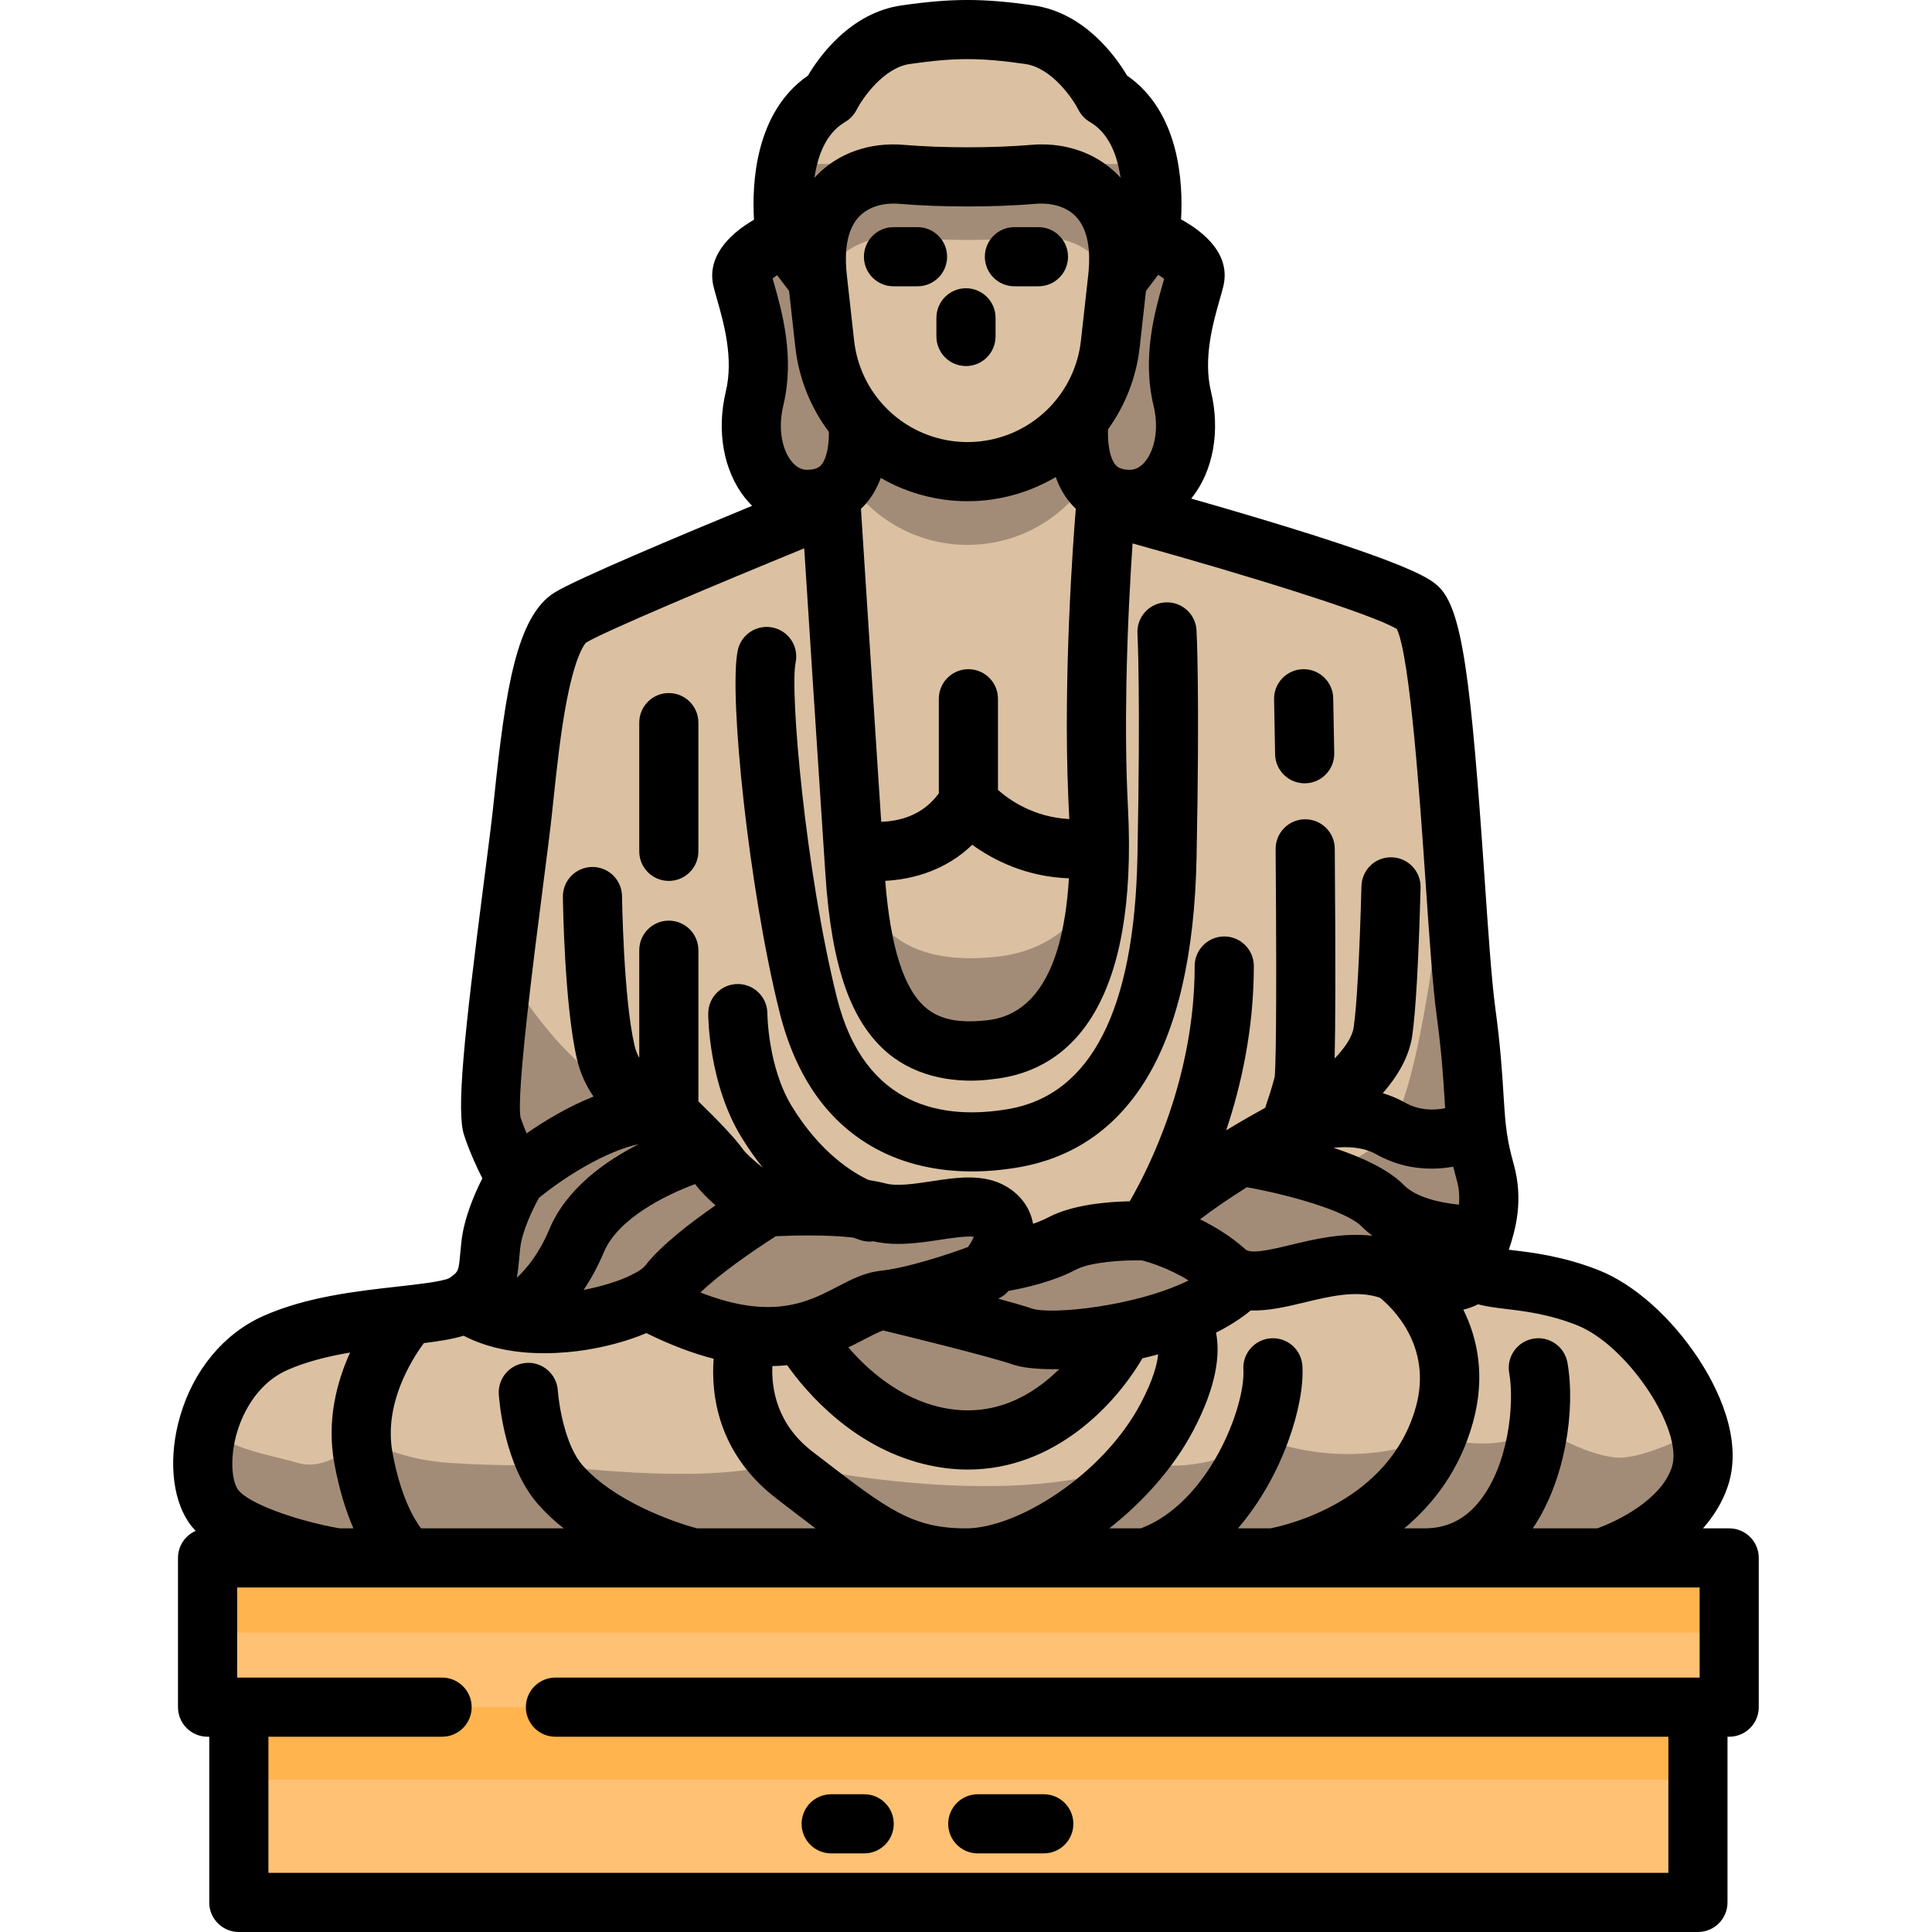 <?xml version="1.0" encoding="iso-8859-1"?>
<!-- Generator: Adobe Illustrator 19.0.0, SVG Export Plug-In . SVG Version: 6.00 Build 0)  -->
<svg xmlns="http://www.w3.org/2000/svg" xmlns:xlink="http://www.w3.org/1999/xlink" version="1.1" id="Capa_1" x="0px" y="0px" viewBox="0 0 511.999 511.999" style="enable-background:new 0 0 511.999 511.999;" xml:space="preserve">
<path style="fill:#DBC1A2;" d="M450.465,391.367c-5.057,15.172-25.924,21.494-25.924,21.494H89.33c0,0-26.562-4.42-32.884-13.908  c-6.322-9.488-1.902-34.785,16.437-43.009c18.349-8.224,44.273-6.322,50.606-10.752c6.322-4.43,5.684-6.959,6.573-15.183  c0.878-8.213,6.708-17.701,6.708-17.701s-3.793-6.332-6.332-13.918c-0.052-0.146-0.104-0.334-0.146-0.533  c-1.087-5.078,0.815-23.657,3.114-42.455c1.964-16.165,4.211-32.487,5.068-40.501c1.902-17.701,4.43-46.165,12.644-51.222  c8.224-5.068,69.132-29.728,69.132-29.728s3.804,59.446,6.332,97.397c2.529,37.952,13.908,49.331,36.05,46.802  c22.131-2.529,30.355-27.199,28.453-63.876c-1.891-36.687,1.954-80.323,1.954-80.323s75.213,20.24,82.8,27.199  c4.18,3.824,6.635,28.756,8.527,54.294c1.536,20.836,2.696,42.079,4.127,52.591c3.156,23.396,1.264,29.091,5.057,42.372  c3.793,13.281-4.43,22.131-2.529,25.935c1.891,3.793,13.908,1.264,29.833,7.586C436.777,350.25,455.533,376.185,450.465,391.367z"/>
<rect x="63.299" y="439.337" style="fill:#FFC173;" width="386.673" height="64.827"/>
<rect x="63.299" y="447.832" style="fill:#FFB44D;" width="386.673" height="23.81"/>
<rect x="55.013" y="412.869" style="fill:#FFC173;" width="403.246" height="39.545"/>
<rect x="55.013" y="412.869" style="fill:#FFB44D;" width="403.246" height="19.772"/>
<g>
	<path style="fill:#A38C77;" d="M391.019,336.342c0,0-4.43,7.586-21.504,0.627c-14.911-6.071-30.773,4.723-40.689,2.09v0.01   c-13.229,14.002-49.446,17.983-57.774,15.151c-8.328-2.821-36.896-9.666-36.896-9.666c10.731-1.087,27.116-7.492,27.116-7.492   s0.815-0.878,1.766-2.247c0,0,10.919-1.306,18.453-5.287c2.55-1.348,5.935-2.163,9.279-2.654   c7.931-0.428,12.967-0.658,12.967-0.658c2.006-3.103,6.029-6.688,10.721-10.209c0.01,0,0.01,0,0.01,0   c6.75-1.923,42.539,0.073,53.991-16.99c7.806-11.63,13.229-56.29,15.904-83.573c1.536,20.836,2.696,42.079,4.127,52.591   c3.156,23.396,1.264,29.091,5.057,42.372C397.341,323.688,389.118,332.538,391.019,336.342z"/>
	<path style="fill:#A38C77;" d="M297.562,353.061c0,0-16.729,34.618-49.498,27.638c-22.654-4.828-35.057-26.478-35.057-26.478   l-0.617-0.982c-9.258,2.142-21.964,1.432-40.971-8.683c-11.62,6.165-35.036,9.927-47.931,0.637   c6.322-4.43,5.684-6.959,6.573-15.183c0.878-8.213,6.708-17.701,6.708-17.701s-3.793-6.332-6.332-13.918   c-0.052-0.146-0.104-0.334-0.146-0.533c-1.087-5.078,0.815-23.657,3.114-42.455c8.192,15.611,24.702,35.569,43.845,39.822   c0,0.01,10.115,9.488,13.281,13.918c3.156,4.43,12.644,10.752,12.644,10.752s19.718-1.285,29.488,1.306   c9.78,2.581,23.333-3.992,30.062,0c8.516,5.037-1.452,15.862-1.452,15.862s-16.384,6.405-27.116,7.492   c0,0,28.568,6.844,36.896,9.666C275.159,355.621,286.015,355.349,297.562,353.061z"/>
	<path style="fill:#A38C77;" d="M450.465,391.367c-5.057,15.172-25.924,21.494-25.924,21.494H89.33c0,0-26.562-4.42-32.884-13.908   c-3.417-5.131-3.699-14.869-0.334-24.033c-2.017,8.004,13.887,10.157,22.769,12.758c8.882,2.591,16.834-6.98,16.834-6.98   s8.244,5.946,23.396,6.98c15.151,1.024,25.851,0.439,25.851,0.439s41.452,5.841,61.88-0.439c0,0,59.174,13.845,94.053,0   c0,0,20.271,4.169,32.622-6.98c0,0,21.922,10.449,47.262,0c0,0,16.761,5.632,26.969-2.759c0,0,11.599,7.628,20.658,8.328   c5.444,0.418,15.12-3.762,21.985-7.168C451.531,383.53,451.667,387.752,450.465,391.367z"/>
	<path style="fill:#A38C77;" d="M232.744,344.813l1.413-0.256c-0.465,0.047-0.934,0.132-1.408,0.246   C232.749,344.804,232.744,344.813,232.744,344.813z"/>
</g>
<path style="fill:#DBC1A2;" d="M291.083,214.274c1.902,36.677-6.322,61.347-28.453,63.876c-22.142,2.529-33.521-8.85-36.05-46.802  c-2.529-37.952-6.332-97.397-6.332-97.397v-28.422h72.716v28.422c0,0,0.021,0.052,0.063,0.136  C292.786,136.771,289.254,178.778,291.083,214.274z"/>
<g>
	<path style="fill:#A38C77;" d="M263.654,253.599c-18.361,1.791-30.395-3.41-36.909-20.071   c2.819,36.194,14.176,47.101,35.885,44.622c17.851-2.04,26.65-18.492,28.388-44.025   C285.667,245.391,276.739,252.321,263.654,253.599z"/>
	<path style="fill:#A38C77;" d="M292.964,105.529v11.442c-1.766,6.061-4.974,11.494-9.248,15.893   c-5.747,5.914-13.406,9.969-22.016,11.17c-1.755,0.24-3.521,0.366-5.298,0.366c-1.766,0-3.542-0.125-5.298-0.366   c-14.556-2.038-26.384-12.205-30.857-25.747v-12.758C220.248,105.529,292.964,105.529,292.964,105.529z"/>
	<path style="fill:#A38C77;" d="M286.082,110.575c0,0-3.444,21.765,13.392,21.765c10.015,0,17.312-12.21,13.827-26.77   c-3.042-12.709,1.744-25.405,3.261-31.472c1.517-6.067-11.929-11.224-11.929-11.224h-18.552L286.082,110.575L286.082,110.575z"/>
	<path style="fill:#A38C77;" d="M227.199,110.575c0,0,3.444,21.765-13.392,21.765c-10.015,0-17.312-12.21-13.827-26.77   c3.042-12.709-1.744-25.405-3.261-31.472c-1.517-6.067,11.453-11.224,11.453-11.224h19.027V110.575z"/>
</g>
<g>
	<path style="fill:#DBC1A2;" d="M299.244,43.461l-3.103,30.637l-0.449,4.023l-1.442,12.999c-0.961,8.642-4.796,16.416-10.533,22.33   c-5.747,5.914-13.406,9.969-22.016,11.17c-1.755,0.24-3.521,0.366-5.298,0.366c-1.766,0-3.542-0.125-5.298-0.366   c-17.22-2.414-30.627-16.207-32.549-33.5l-1.442-12.999l-0.449-4.023l-3.103-30.637C213.56,43.461,299.244,43.461,299.244,43.461z"/>
	<path style="fill:#DBC1A2;" d="M292.794,25.564c0,0-7.271-14.551-20.011-16.371c-12.741-1.82-20.021-1.82-32.76,0   s-20.011,16.371-20.011,16.371c-16.683,9.707-11.84,37.311-11.84,37.311l8.493,11.224c-2.73-22.75,11.527-28.817,22.144-27.908   c10.616,0.91,24.57,0.91,35.188,0c10.617-0.91,24.874,5.157,22.144,27.908l8.493-11.224   C304.634,62.875,309.478,35.271,292.794,25.564z"/>
</g>
<path style="fill:#A38C77;" d="M299.244,43.461l-3.103,30.637l-0.449,4.023c-2.915-12.382-13.417-15.925-21.693-15.214  c-10.616,0.909-24.577,0.909-35.193,0c-8.276-0.711-18.777,2.832-21.693,15.214l-0.449-4.023l-3.103-30.637  C213.56,43.461,299.244,43.461,299.244,43.461z"/>
<path d="M458.26,405.03h-6.958c2.797-3.166,5.163-6.875,6.601-11.188c4.229-12.686-3.091-26.641-7.831-33.83  c-7.22-10.952-17.061-19.687-26.326-23.368c-9.334-3.707-17.534-4.69-22.961-5.339c-0.303-0.037-0.619-0.074-0.936-0.113  c1.737-5.144,4.033-13.134,1.233-22.937c-1.078-3.775-1.637-6.8-1.999-9.998c-0.007-0.07-0.014-0.14-0.023-0.21  c-0.27-2.443-0.429-4.998-0.621-8.075c-0.349-5.621-0.784-12.615-2.186-22.989c-0.975-7.21-1.868-20.286-2.815-34.13  c-3.623-52.993-5.909-71.619-12.304-77.482c-1.97-1.806-6.068-5.561-47.291-17.936c-6.326-1.899-12.577-3.715-18.157-5.307  c0.069-0.085,0.14-0.164,0.208-0.251c5.65-7.162,7.53-17.678,5.028-28.129c-2.108-8.807,0.551-18.157,2.31-24.345  c0.365-1.279,0.687-2.421,0.933-3.403c2.16-8.639-5.2-14.577-11.171-17.862c0.558-9.696-0.377-28.457-14.31-38.107  c-2.929-4.947-11.198-16.653-24.794-18.594c-13.401-1.914-21.573-1.915-34.978,0c-13.597,1.941-21.865,13.649-24.794,18.594  c-13.978,9.681-14.873,28.535-14.304,38.203c-7.071,4.075-12.579,10.255-10.7,17.766c0.246,0.982,0.569,2.126,0.933,3.407  c1.76,6.187,4.418,15.536,2.309,24.34c-2.502,10.452-0.622,20.967,5.029,28.13c0.611,0.775,1.26,1.493,1.936,2.166  c-18.989,7.83-46.504,19.386-52.31,22.959c-10.237,6.3-13.088,26.318-15.999,53.91l-0.334,3.159  c-0.463,4.326-1.351,11.211-2.378,19.183c-5.367,41.639-7.404,61.282-5.294,67.616c1.499,4.495,3.384,8.568,4.829,11.407  c-2.074,4.081-4.892,10.586-5.568,16.902c-0.117,1.091-0.209,2.085-0.293,3c-0.438,4.76-0.443,4.814-2.897,6.534  c-1.794,0.914-8.68,1.682-13.72,2.246c-10.796,1.205-24.232,2.705-35.676,7.836c-10.439,4.679-18.448,14.38-21.976,26.615  c-3.05,10.578-2.2,21.265,2.217,27.89c0.557,0.836,1.212,1.632,1.933,2.397c-2.755,1.215-4.68,3.966-4.68,7.17v39.545  c0,4.329,3.508,7.837,7.837,7.837h0.449v43.914c0,4.329,3.508,7.837,7.837,7.837h386.675c4.329,0,7.837-3.508,7.837-7.837v-43.914  h0.449c4.329,0,7.837-3.508,7.837-7.837v-39.545C466.097,408.538,462.589,405.03,458.26,405.03z M417.961,351.211  c13.354,5.304,28.352,27.839,25.073,37.674c-2.868,8.606-14.414,14.257-19.756,16.145H406.2c8.741-12.903,11.353-31.659,9.19-43.909  c-0.753-4.263-4.823-7.109-9.079-6.355c-4.262,0.752-7.108,4.817-6.355,9.079c1.448,8.204-0.172,24.825-8.249,34.452  c-3.8,4.53-8.443,6.731-14.193,6.731h-5.358c7.729-6.468,14.702-15.493,18.178-28.015c3.415-12.298,1.215-22.355-2.54-29.939  c1.488-0.37,2.792-0.864,3.913-1.427c2.228,0.614,4.692,0.915,7.216,1.218C404.089,347.485,410.523,348.256,417.961,351.211z   M328.074,405.03c11.992-13.954,17.68-32.821,17.081-43.005c-0.254-4.32-3.935-7.623-8.283-7.365  c-4.322,0.254-7.619,3.962-7.365,8.283c0.573,9.744-9.096,35.26-27.155,42.086h-8.374c9.116-7.152,17.12-16.178,22.218-25.854  c6.336-12.027,7.172-20.383,6.069-26.012c3.396-1.709,6.512-3.665,9.192-5.88c4.75,0.149,9.678-1.025,14.282-2.136  c6.812-1.644,13.843-3.329,19.976-1.224c2.882,2.327,14.04,12.6,9.514,28.896c-6.97,25.102-34.187,31.357-38.571,32.209h-8.584  V405.03z M184.736,405.03c-6.385-1.664-22.074-7.276-30.383-16.747c-4.583-5.225-6.264-16.071-6.526-19.81  c-0.292-4.311-4.038-7.59-8.334-7.289c-4.32,0.284-7.589,4.017-7.304,8.335c0.125,1.911,1.488,18.961,10.381,29.1  c2.064,2.353,4.376,4.483,6.814,6.412h-37.801c-1.957-2.6-5.45-8.579-7.566-20.061c-2.348-12.746,4.879-24.38,8.309-29.036  c4.119-0.506,7.626-1.063,10.542-1.956c6.882,3.587,14.647,4.643,21.367,4.643c4.197,0,7.987-0.409,10.893-0.86  c5.146-0.8,10.967-2.282,16.167-4.47c6.565,3.236,12.481,5.416,17.823,6.79c-0.7,9.527,1.074,25.092,16.685,37.073l2.311,1.776  c2.858,2.196,5.498,4.219,8.022,6.102L184.736,405.03L184.736,405.03z M205.616,327.608c4.968-0.238,13.911-0.408,20.526,0.369  c1.363,0.528,2.215,0.763,2.366,0.801c0.666,0.173,1.332,0.257,1.988,0.257c0.318,0,0.629-0.041,0.94-0.078  c5.973,1.368,12.201,0.427,17.724-0.409c2.699-0.411,6.985-1.064,8.91-0.785c-0.316,0.772-0.886,1.769-1.535,2.688  c-0.006,0.009-0.014,0.018-0.02,0.027c-5.42,1.995-16.204,5.577-23.149,6.28c-0.086,0.008-0.168,0.027-0.254,0.037  c-0.113,0.016-0.226,0.029-0.338,0.049c-3.891,0.529-7.279,2.276-10.848,4.137c-5.667,2.955-12.196,6.353-22.63,5.154  c-0.19-0.03-0.381-0.055-0.572-0.072c-3.804-0.492-8.123-1.596-13.093-3.536C190.464,337.798,199.445,331.514,205.616,327.608z   M285.151,336.456c3.698-1.954,12.202-2.581,17.516-2.432c1.712,0.446,7.021,2.008,12.312,5.31  c-14.013,6.915-36.418,9.118-41.406,7.469c-2.084-0.707-5.31-1.638-9.011-2.645c0.933-0.433,1.78-1.033,2.479-1.793  c0.067-0.072,0.156-0.172,0.247-0.275C271.565,341.343,279.049,339.68,285.151,336.456z M330.872,331.501  c-0.015-0.004-0.028-0.009-0.043-0.013c-0.296-0.085-0.541-0.203-0.719-0.363c-3.897-3.481-8.184-6.082-12.08-7.989  c3.569-2.743,7.929-5.693,12.4-8.508c10.802,1.941,26.276,6.166,30.459,10.432c0.878,0.895,1.829,1.692,2.812,2.436  c-7.857-0.901-15.312,0.887-21.637,2.412C337.988,330.895,333.042,332.088,330.872,331.501z M229.174,354.88  c1.775-0.925,3.588-1.867,4.849-2.295c6.192,1.498,27.743,6.762,34.514,9.061c2.32,0.787,6.021,1.205,10.557,1.205  c0.527,0,1.067-0.006,1.615-0.018c-6.878,6.797-17.292,13.112-31.008,10.196c-11.4-2.428-19.913-10.177-24.885-15.955  C226.394,356.326,227.844,355.574,229.174,354.88z M386.012,312.559c0.688,2.406,0.811,4.619,0.624,6.681  c-5.129-0.501-11.412-1.947-14.554-5.15c-4.154-4.236-11.352-7.496-18.683-9.913c3.762-0.397,7.954-0.171,11.236,1.675  c5.131,2.888,10.229,3.851,14.746,3.851c2.055,0,3.984-0.204,5.747-0.512C385.389,310.275,385.677,311.388,386.012,312.559z   M167.255,337.927c-3.077,1.489-7.584,2.961-12.593,3.917c1.909-2.828,3.746-6.135,5.372-10.011  c3.705-8.834,16.197-15.082,24.184-18.044c1.346,1.859,3.322,3.818,5.401,5.633c-6.473,4.499-14.528,10.655-18.586,15.932  c-0.466,0.606-1.36,1.273-2.573,1.949C168.042,337.473,167.64,337.686,167.255,337.927z M145.58,325.771  c-2.629,6.27-5.887,10.307-8.613,12.846c0.3-1.622,0.458-3.282,0.615-5.006c0.076-0.842,0.161-1.759,0.269-2.763  c0.493-4.597,3.371-10.513,4.992-13.408c6.579-5.389,17.559-12.349,26.411-14.225C160.337,307.744,150.094,315.006,145.58,325.771z   M217.666,386.5l-2.322-1.784c-9.508-7.296-10.916-16.711-10.657-22.689c1.356-0.027,2.661-0.108,3.917-0.237  c5.026,7.099,17.845,22.311,37.83,26.569c3.493,0.745,6.858,1.086,10.088,1.086c22.88,0,39.021-17.119,46.22-29.473  c1.391-0.322,2.782-0.674,4.167-1.053c-0.232,2.553-1.28,6.685-4.581,12.952c-9.997,18.979-32.709,33.16-46.337,33.16  C241.77,405.03,235.206,399.984,217.666,386.5z M247.923,268.781c-1.031-0.531-1.838-1.11-2.487-1.651  c-5.86-4.888-9.411-15.937-10.842-33.703c7.358-0.367,16.1-2.802,23.055-9.552c5.54,4.007,14.218,8.49,25.621,8.888  c-0.194,3.25-0.51,6.453-0.984,9.537c-2.255,14.667-8.018,26.632-20.55,28.064C257.172,270.886,252.111,270.937,247.923,268.781  C246.892,268.251,249.183,269.43,247.923,268.781z M205.125,75.12c-0.129-0.452-0.251-0.884-0.367-1.294  c0.318-0.28,0.726-0.589,1.186-0.907l3.17,4.189l1.653,14.878c0.931,8.377,4.094,16.066,8.888,22.461  c0.054,3.138-0.457,6.952-2.006,8.748c-0.337,0.392-1.129,1.309-3.843,1.309c-1.879,0-3.275-1.27-4.115-2.334  c-2.088-2.646-3.732-7.916-2.092-14.774C210.664,94.602,207.197,82.407,205.125,75.12z M227.72,57.354  c3.518-3.639,8.863-3.487,10.419-3.354c11.094,0.951,25.432,0.951,36.526,0c1.556-0.133,6.901-0.285,10.42,3.354  c3.45,3.569,3.831,9.526,3.419,14.367l-0.153,1.511l-1.893,17.021c-1.528,13.743-12.159,24.684-25.852,26.607  c-2.788,0.39-5.619,0.39-8.406,0c-13.694-1.923-24.326-12.864-25.853-26.606l-1.884-16.947l-0.164-1.614  C223.892,66.858,224.276,60.917,227.72,57.354z M308.493,73.929c-0.107,0.377-0.218,0.773-0.335,1.186  c-2.072,7.287-5.54,19.484-2.478,32.281c1.642,6.858-0.003,12.127-2.091,14.773c-0.84,1.066-2.237,2.335-4.115,2.335  c-2.714,0-3.505-0.917-3.842-1.309c-1.665-1.929-2.131-6.185-1.985-9.43c4.513-6.257,7.492-13.696,8.391-21.778l1.654-14.879  l3.248-4.293C307.543,73.202,308.083,73.583,308.493,73.929z M283.11,211.458c0.002,0.039,0.003,0.076,0.005,0.115  c0.045,1.039,0.093,2.074,0.146,3.103c0.041,0.791,0.077,1.587,0.109,2.388c-9.441-0.485-15.948-5.11-18.897-7.733v-24.152  c0-4.329-3.508-7.837-7.837-7.837c-4.329,0-7.837,3.508-7.837,7.837v25.052c-4.325,6-10.7,7.418-15.267,7.551  c-0.205-3.108-0.414-6.288-0.625-9.508c-1.121-17.129-2.228-34.261-3.332-51.391c-0.693-10.761-1.214-18.916-1.414-22.039  c0.527-0.497,1.002-0.997,1.417-1.482c1.744-2.041,2.968-4.348,3.834-6.703c5.003,2.894,10.61,4.881,16.608,5.722  c2.118,0.298,4.25,0.446,6.382,0.446c2.133,0,4.264-0.148,6.382-0.446c6.156-0.864,11.899-2.936,17.002-5.956  c0.868,2.436,2.112,4.826,3.914,6.937c0.409,0.479,0.877,0.971,1.395,1.461C284.442,142.806,281.72,178.914,283.11,211.458  C283.112,211.497,281.72,178.914,283.11,211.458z M223.952,32.339c1.299-0.755,2.37-1.902,3.054-3.239  c1.554-3.04,7.12-11.147,14.124-12.147c11.99-1.715,18.557-1.715,30.544,0c7.003,1,12.569,9.106,14.124,12.146  c0.683,1.352,1.744,2.478,3.054,3.24c5.098,2.967,7.271,8.973,8.105,14.77c-0.202-0.225-0.403-0.441-0.604-0.648  c-5.108-5.284-12.373-8.196-20.252-8.196c-0.917,0-1.844,0.04-2.775,0.119c-10.123,0.867-23.726,0.867-33.849,0  c-8.929-0.762-17.325,2.179-23.027,8.076c-0.2,0.208-0.402,0.423-0.603,0.647C216.683,41.309,218.855,35.303,223.952,32.339z   M143.846,235.257c1.039-8.063,1.937-15.025,2.417-19.518l0.338-3.185c0.87-8.248,1.953-18.512,3.635-27.131  c2.367-12.127,4.756-14.811,5.083-15.129c5.113-3.075,34.862-15.582,57.806-24.979c1.125,17.547,3.4,52.889,5.203,80.104  c0.136,2.151,0.285,4.302,0.428,6.452c1.632,24.472,6.763,39.058,16.638,47.296c7.709,6.431,18.376,8.163,28.122,6.77  c11.644-1.33,24.494-7.882,31.137-28.025c0.316-0.959,0.619-1.949,0.906-2.971c0.719-2.555,1.344-5.307,1.863-8.273  c1.559-8.895,2.169-19.702,1.492-32.802c-0.552-10.672-0.599-21.364-0.419-32.047c0.268-15.206,1.053-29.095,1.643-37.807  c30.973,8.573,63.791,18.825,70.052,22.698c3.53,7.51,6.176,46.2,7.611,67.208c1.006,14.723,1.876,27.438,2.92,35.161  c1.327,9.813,1.742,16.494,2.075,21.863c0.059,0.937,0.115,1.849,0.174,2.745c-2.89,0.579-6.81,0.667-10.65-1.494  c-1.917-1.078-3.89-1.891-5.872-2.486c3.883-4.442,6.974-9.583,7.792-15.164c0.947-6.467,1.695-19.69,2.223-39.299  c0.116-4.327-3.296-7.929-7.623-8.045c-4.34-0.15-7.929,3.297-8.045,7.623c-0.497,18.459-1.23,31.759-2.064,37.45  c-0.371,2.536-2.326,5.415-5.042,8.241c0.199-7.805,0.286-23.408,0.036-55.619c-0.033-4.307-3.536-7.775-7.836-7.775  c-0.021,0-0.042,0-0.063,0c-4.328,0.033-7.81,3.57-7.775,7.899c0.387,49.553-0.067,58.7-0.247,60.371  c-0.682,2.665-1.743,5.916-2.514,8.183c-2.556,1.403-6.237,3.482-10.342,5.978c4.038-12.045,7.326-26.934,7.326-43.542  c0-4.329-3.508-7.837-7.837-7.837c-4.329,0-7.837,3.508-7.837,7.837c0,29.66-12.204,53.721-17.21,62.342  c-5.692,0.115-15.152,0.86-21.564,4.249c-1.222,0.646-2.612,1.216-4.055,1.719c-0.719-4.089-3.201-7.585-7.055-9.865  c-5.945-3.517-13.041-2.44-19.906-1.4c-4.465,0.676-9.079,1.378-12.144,0.568c-1.358-0.359-2.854-0.654-4.433-0.894  c-4.014-1.851-12.725-7.033-20.376-19.525c-6.347-10.364-6.497-24.419-6.498-24.609c-0.009-4.321-3.514-7.819-7.837-7.819  c-4.329,0-7.837,3.508-7.837,7.837c0,0.751,0.1,18.562,8.807,32.777c1.837,2.999,3.744,5.674,5.669,8.073  c-2.368-1.872-4.437-3.723-5.259-4.874c-1.039-1.453-2.62-3.276-4.356-5.148c-0.054-0.06-0.109-0.12-0.165-0.179  c-2.51-2.695-5.32-5.471-7.3-7.387v-40.055c0-4.329-3.508-7.837-7.837-7.837s-7.837,3.508-7.837,7.837v28.537  c-0.527-0.978-0.97-2.066-1.258-3.307c-2.927-12.592-3.303-39.289-3.307-39.557c-0.055-4.293-3.552-7.736-7.834-7.736  c-0.033,0-0.068,0-0.103,0.001c-4.328,0.055-7.791,3.608-7.735,7.936c0.015,1.163,0.402,28.662,3.712,42.906  c0.908,3.904,2.471,7.216,4.406,9.999c-6.82,2.714-13.07,6.526-17.726,9.747c-0.562-1.329-1.119-2.755-1.619-4.236  C136.82,289.769,141.561,252.986,143.846,235.257C144.885,227.195,141.561,252.986,143.846,235.257  C144.885,227.195,141.561,252.986,143.846,235.257C144.885,227.195,141.561,252.986,143.846,235.257z M62.767,379.75  c1.064-3.688,4.49-12.693,13.327-16.654c4.994-2.238,10.833-3.656,16.681-4.661c-3.551,7.833-6.251,18.097-4.173,29.372  c1.32,7.162,3.134,12.806,5.054,17.222h-3.656c-11.104-1.95-24.44-6.532-27.034-10.425C61.448,392.33,60.864,386.351,62.767,379.75z   M450.423,420.704v23.871H147.196c-4.329,0-7.837,3.508-7.837,7.837c0,4.329,3.508,7.837,7.837,7.837h294.942v36.077H71.137v-36.077  h46.021c4.329,0,7.837-3.508,7.837-7.837c0-4.329-3.508-7.837-7.837-7.837H62.85v-23.871H450.423z"/>
<path d="M220.271,491.167h8.746c4.329,0,7.837-3.508,7.837-7.837s-3.508-7.837-7.837-7.837h-8.746c-4.329,0-7.837,3.508-7.837,7.837  S215.943,491.167,220.271,491.167z"/>
<path d="M259.122,491.167h17.492c4.329,0,7.837-3.508,7.837-7.837s-3.508-7.837-7.837-7.837h-17.492  c-4.329,0-7.837,3.508-7.837,7.837S254.794,491.167,259.122,491.167z"/>
<path d="M345.747,207.586c0.049,0,0.099,0,0.149-0.001c4.327-0.08,7.77-3.654,7.69-7.982l-0.271-14.569  c-0.079-4.278-3.573-7.691-7.833-7.691c-0.049,0-0.099,0-0.149,0.001c-4.327,0.08-7.77,3.654-7.69,7.982l0.271,14.569  C337.994,204.173,341.486,207.586,345.747,207.586z"/>
<path d="M177.244,233.45c4.329,0,7.837-3.508,7.837-7.837v-34.11c0-4.329-3.508-7.837-7.837-7.837s-7.837,3.508-7.837,7.837v34.11  C169.407,229.943,172.915,233.45,177.244,233.45z"/>
<path d="M232.365,304.544c7.309,3.908,15.878,5.894,25.222,5.894c3.957,0,8.054-0.356,12.253-1.073  c14.402-2.46,25.734-10.198,33.68-23.004c8.504-13.703,13.072-33.549,13.579-58.99c0.875-43.787,0.026-59.695-0.01-60.35  c-0.24-4.323-3.946-7.625-8.26-7.389c-4.322,0.24-7.63,3.939-7.389,8.26c0.008,0.155,0.852,15.967-0.01,59.167  c-0.81,40.623-12.327,63.116-34.228,66.856c-16.635,2.841-38.024,0.031-45.402-29.488c-8.288-33.148-12.54-81.154-10.949-88.868  c0.876-4.238-1.852-8.383-6.091-9.258c-4.229-0.882-8.383,1.851-9.258,6.091c-2.404,11.647,2.927,63.178,11.091,95.838  C210.906,285.488,219.577,297.707,232.365,304.544z"/>
<path d="M236.784,75.869h6.371c4.329,0,7.837-3.508,7.837-7.837c0-4.329-3.508-7.837-7.837-7.837h-6.371  c-4.329,0-7.837,3.508-7.837,7.837S232.456,75.869,236.784,75.869z"/>
<path d="M268.828,75.869h6.37c4.329,0,7.837-3.508,7.837-7.837c0-4.329-3.508-7.837-7.837-7.837h-6.37  c-4.329,0-7.837,3.508-7.837,7.837S264.5,75.869,268.828,75.869z"/>
<path d="M248.158,84.226v4.944c0,4.329,3.508,7.837,7.837,7.837s7.837-3.508,7.837-7.837v-4.944c0-4.329-3.508-7.837-7.837-7.837  S248.158,79.897,248.158,84.226z"/>
<g>
</g>
<g>
</g>
<g>
</g>
<g>
</g>
<g>
</g>
<g>
</g>
<g>
</g>
<g>
</g>
<g>
</g>
<g>
</g>
<g>
</g>
<g>
</g>
<g>
</g>
<g>
</g>
<g>
</g>
</svg>
